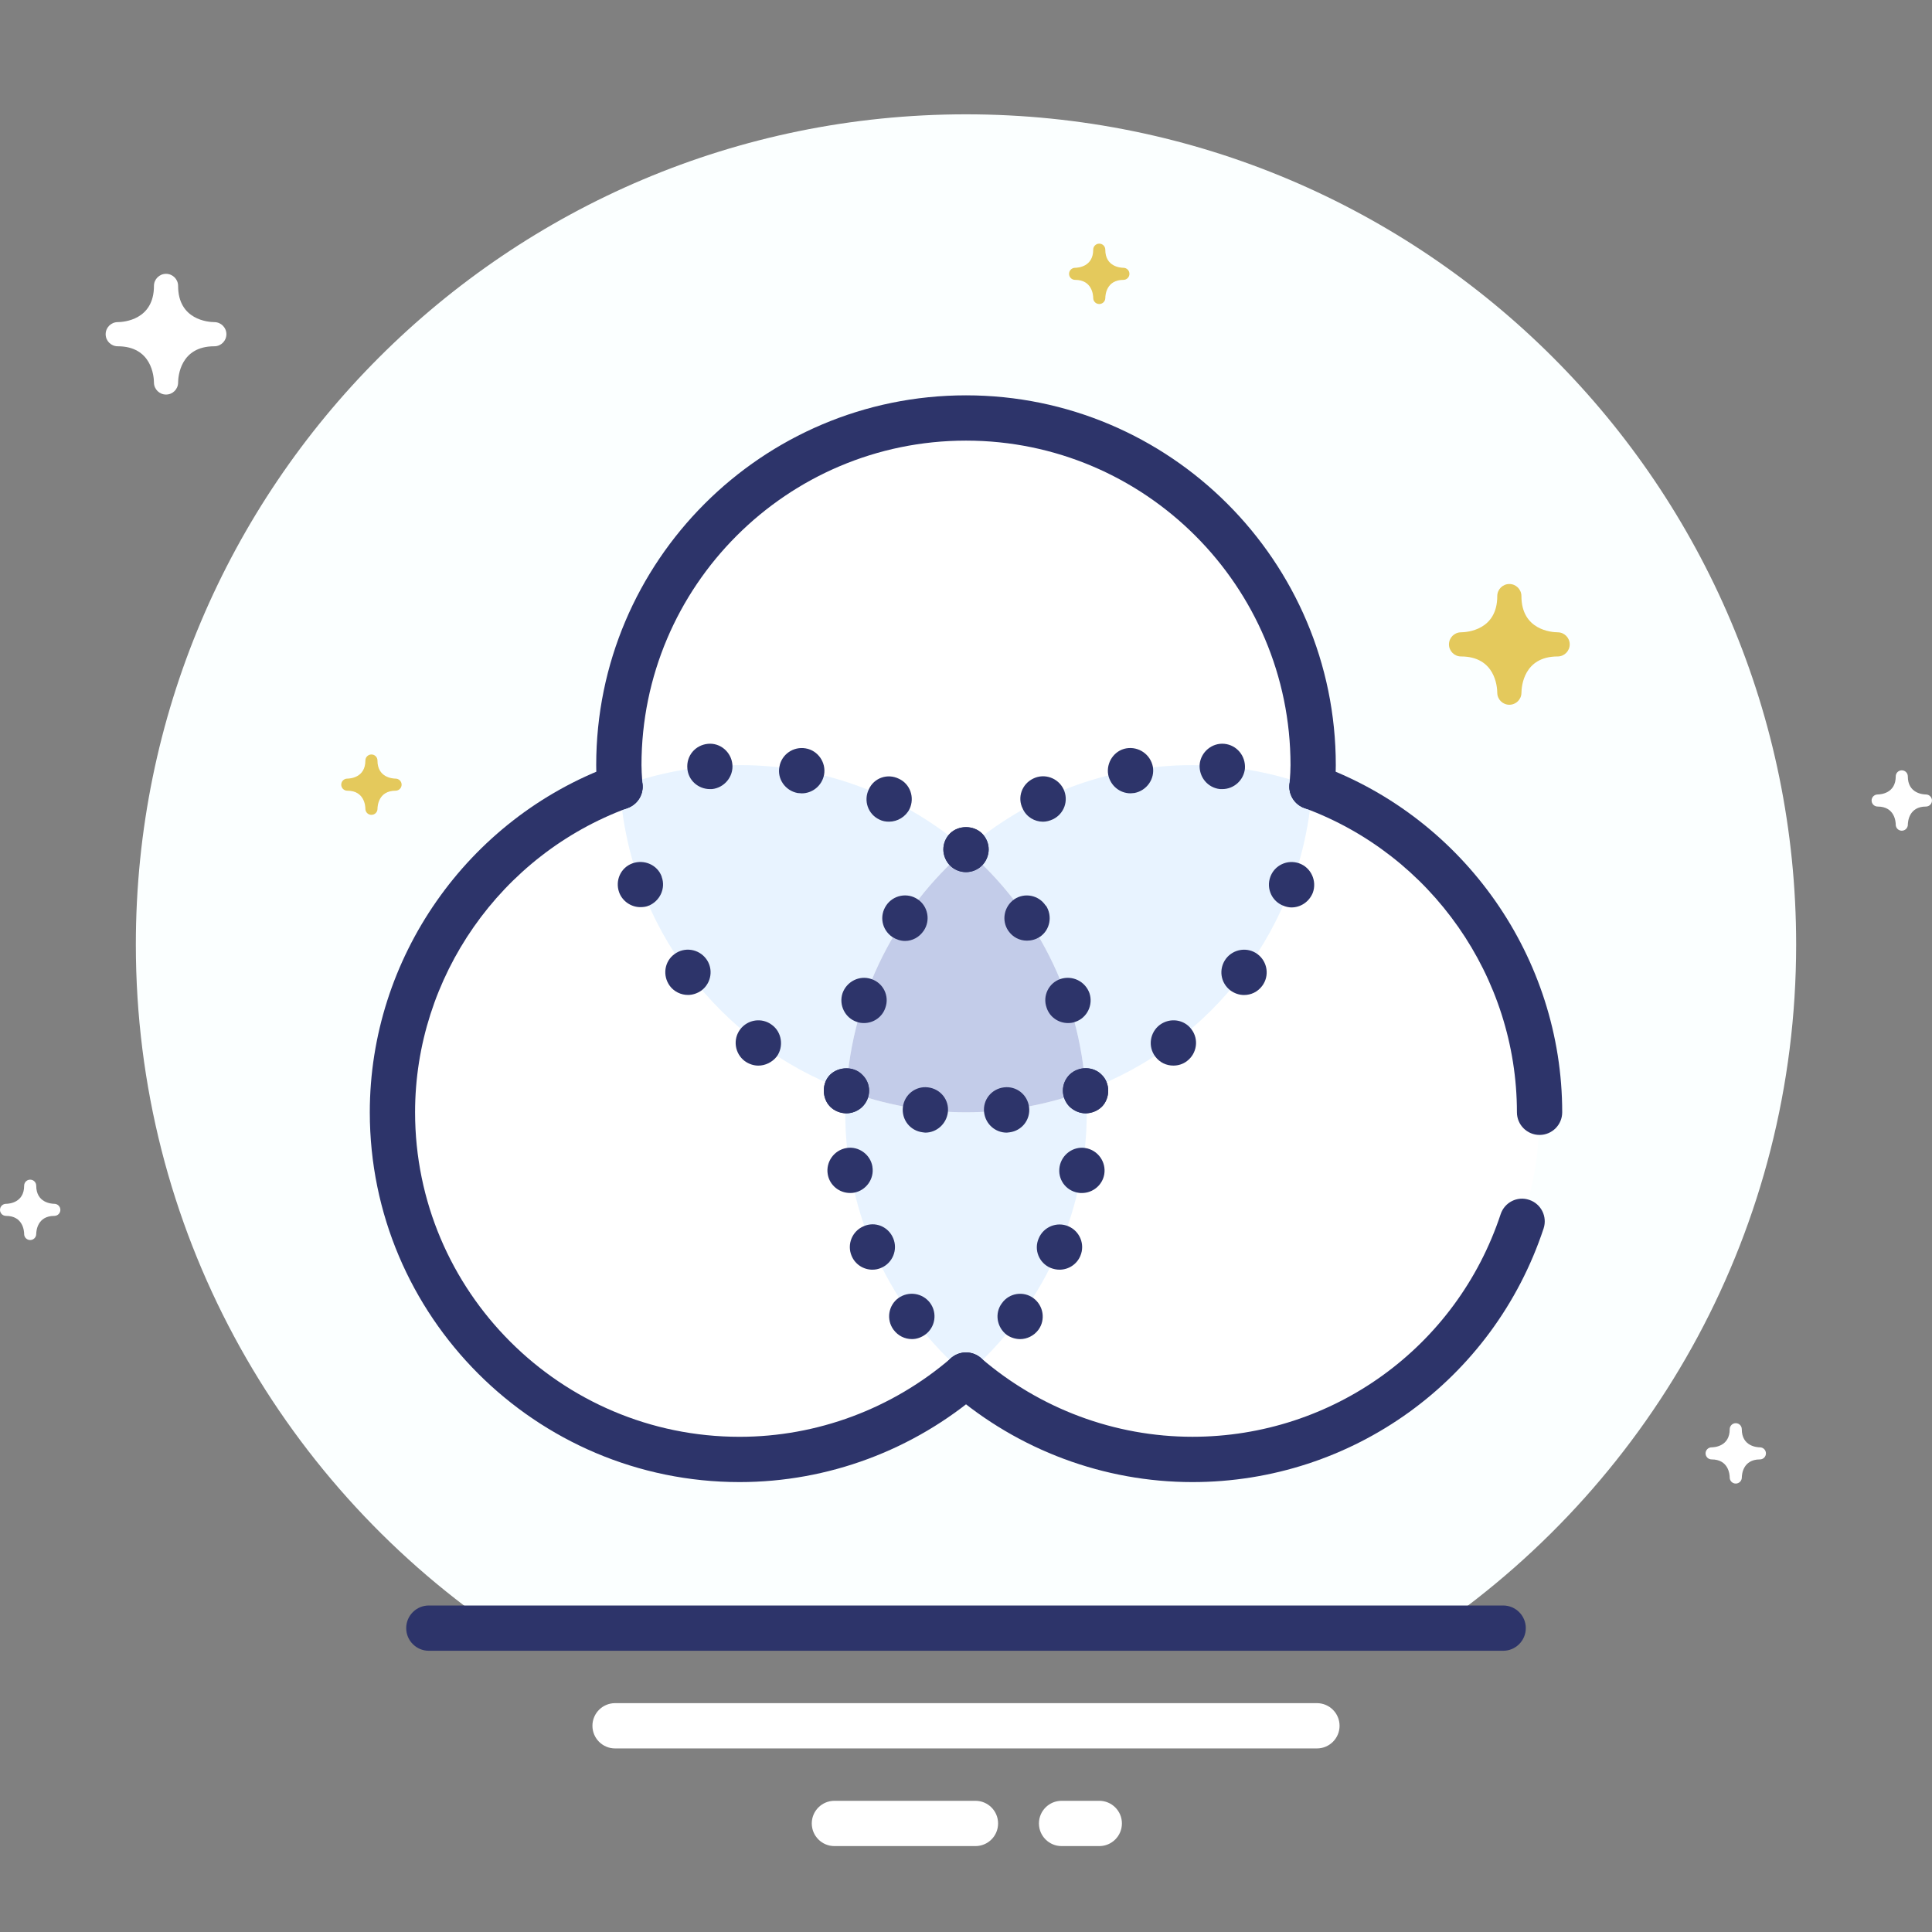 <?xml version="1.0" encoding="utf-8"?>
<!-- Generator: Adobe Illustrator 17.0.0, SVG Export Plug-In . SVG Version: 6.00 Build 0)  -->
<!DOCTYPE svg PUBLIC "-//W3C//DTD SVG 1.1//EN" "http://www.w3.org/Graphics/SVG/1.1/DTD/svg11.dtd">
<svg version="1.1" xmlns="http://www.w3.org/2000/svg" xmlns:xlink="http://www.w3.org/1999/xlink" x="0px" y="0px" width="64px"
	 height="64px" viewBox="0 0 64 64" enable-background="new 0 0 64 64" xml:space="preserve">
<rect x="0" y="0" width="64" height="64" fill="#808080" stroke="none"/>
<g id="Layer_4">
</g>
<g id="Layer_3">
</g>
<g id="Layer_2">
</g>
<g id="Layer_1">
</g>
<g id="Layer_5">
	<g>
		<g>
			<g>
				<g>
					<g>
						<path fill="#FBFFFF" d="M59.5,31.287c0-15.188-12.312-27.5-27.5-27.5S4.5,16.099,4.5,31.287
							c0,9.396,4.715,17.687,11.905,22.647h31.191C54.785,48.973,59.5,40.682,59.5,31.287z"/>
					</g>
				</g>
				<g>
					<path fill="#2D346A" d="M49.794,54.684H14.206c-0.414,0-0.75-0.336-0.75-0.75s0.336-0.75,0.75-0.75h35.588
						c0.414,0,0.75,0.336,0.75,0.75S50.208,54.684,49.794,54.684z"/>
				</g>
				<g>
					<path fill="#FFFFFF" d="M43.625,57.919h-23.25c-0.414,0-0.75-0.336-0.75-0.75s0.336-0.75,0.75-0.75h23.25
						c0.414,0,0.75,0.336,0.75,0.75S44.039,57.919,43.625,57.919z"/>
				</g>
				<g>
					<path fill="#FFFFFF" d="M32.313,61.154h-4.672c-0.414,0-0.75-0.336-0.75-0.75s0.336-0.75,0.75-0.75h4.672
						c0.414,0,0.75,0.336,0.75,0.75S32.728,61.154,32.313,61.154z"/>
				</g>
				<g>
					<path fill="#FFFFFF" d="M36.415,61.154h-1.249c-0.414,0-0.75-0.336-0.75-0.75s0.336-0.75,0.75-0.75h1.249
						c0.414,0,0.75,0.336,0.75,0.75S36.829,61.154,36.415,61.154z"/>
				</g>
			</g>
			<g>
				<g>
					<g>
						<path fill="#FFFFFF" d="M28,36.846c0-0.242,0.021-0.478,0.036-0.716c-4.181-1.538-7.213-5.426-7.5-10.068
							C16.141,27.678,13,31.89,13,36.846c0,6.351,5.149,11.5,11.5,11.5c2.869,0,5.486-1.057,7.5-2.794
							C29.554,43.443,28,40.328,28,36.846z"/>
					</g>
					<g>
						<path fill="#FFFFFF" d="M43.464,26.062c-0.287,4.642-3.319,8.53-7.5,10.068C35.978,36.368,36,36.604,36,36.846
							c0,3.483-1.554,6.597-4,8.706c2.014,1.737,4.631,2.794,7.5,2.794c6.351,0,11.5-5.149,11.5-11.5
							C51,31.89,47.859,27.678,43.464,26.062z"/>
					</g>
					<g>
						<path fill="#E8F3FF" d="M36,36.846c0-0.242-0.021-0.478-0.036-0.716c-1.237,0.455-2.569,0.716-3.964,0.716
							c-1.395,0-2.726-0.261-3.964-0.716C28.021,36.368,28,36.604,28,36.846c0,3.483,1.554,6.597,4,8.706
							C34.446,43.443,36,40.328,36,36.846z"/>
					</g>
					<g>
						<path fill="#FFFFFF" d="M32,28.14c2.014-1.737,4.631-2.794,7.5-2.794c1.395,0,2.727,0.261,3.964,0.716
							c0.015-0.238,0.036-0.474,0.036-0.716c0-6.351-5.149-11.5-11.5-11.5c-6.351,0-11.5,5.149-11.5,11.5
							c0,0.242,0.021,0.478,0.036,0.716c1.237-0.455,2.569-0.716,3.964-0.716C27.369,25.346,29.986,26.403,32,28.14z"/>
					</g>
					<g>
						<path fill="#E8F3FF" d="M28.036,36.129c0.197-3.191,1.688-6.027,3.964-7.99c-2.014-1.737-4.631-2.794-7.5-2.794
							c-1.395,0-2.726,0.261-3.964,0.716C20.823,30.704,23.855,34.592,28.036,36.129z"/>
					</g>
					<g>
						<path fill="#E8F3FF" d="M32,28.14c2.276,1.962,3.767,4.799,3.964,7.99c4.181-1.538,7.213-5.426,7.5-10.068
							c-1.237-0.455-2.569-0.716-3.964-0.716C36.631,25.346,34.014,26.403,32,28.14z"/>
					</g>
					<g>
						<path fill="#C3CCE9" d="M32,28.14c-2.276,1.962-3.767,4.799-3.964,7.99c1.237,0.455,2.569,0.716,3.964,0.716
							c1.395,0,2.726-0.261,3.964-0.716C35.767,32.938,34.276,30.102,32,28.14z"/>
					</g>
				</g>
				<g>
					<g>
						<path fill="#2D346A" d="M24.5,49.096c-6.755,0-12.25-5.495-12.25-12.25c0-5.104,3.226-9.722,8.027-11.488
							c0.388-0.144,0.819,0.056,0.963,0.445c0.143,0.389-0.057,0.819-0.445,0.963c-4.214,1.55-7.045,5.602-7.045,10.08
							c0,5.928,4.822,10.75,10.75,10.75c2.566,0,5.056-0.928,7.011-2.612c0.313-0.271,0.787-0.237,1.058,0.079
							c0.271,0.313,0.235,0.787-0.079,1.058C30.263,48.039,27.426,49.096,24.5,49.096z"/>
					</g>
					<g>
						<path fill="#2D346A" d="M51,37.596c-0.414,0-0.75-0.336-0.75-0.75c0-4.479-2.831-8.53-7.045-10.08
							c-0.389-0.144-0.588-0.574-0.445-0.963c0.144-0.39,0.576-0.589,0.963-0.445c4.802,1.767,8.027,6.384,8.027,11.488
							C51.75,37.26,51.414,37.596,51,37.596z"/>
					</g>
					<g>
						<path fill="#2D346A" d="M39.5,49.096c-2.926,0-5.763-1.057-7.989-2.976c-0.314-0.271-0.35-0.744-0.079-1.058
							c0.271-0.316,0.745-0.35,1.058-0.079c1.955,1.685,4.444,2.612,7.011,2.612c4.647,0,8.75-2.962,10.209-7.371
							c0.13-0.395,0.553-0.611,0.947-0.477c0.394,0.13,0.606,0.555,0.477,0.947C49.471,45.72,44.795,49.096,39.5,49.096z"/>
					</g>
					<g>
						<g>
							<path fill="#2D346A" d="M35.96,36.88c-0.19,0-0.38-0.08-0.53-0.22c-0.14-0.141-0.22-0.341-0.22-0.53
								c0-0.2,0.08-0.39,0.22-0.53c0.3-0.29,0.79-0.28,1.061,0c0.149,0.141,0.22,0.34,0.22,0.53c0,0.189-0.07,0.39-0.21,0.53
								C36.359,36.8,36.16,36.88,35.96,36.88z"/>
						</g>
						<g>
							<path fill="#2D346A" d="M32.6,36.85c-0.05-0.41,0.24-0.78,0.66-0.83l0,0c0.41-0.05,0.78,0.24,0.83,0.66l0,0
								c0.05,0.41-0.24,0.78-0.65,0.83l0,0c-0.029,0-0.06,0.01-0.09,0.01l0,0C32.97,37.52,32.649,37.24,32.6,36.85z M30.569,37.51
								L30.569,37.51L30.569,37.51c-0.42-0.05-0.71-0.42-0.659-0.84l0,0c0.05-0.41,0.42-0.7,0.83-0.65l0,0
								c0.42,0.05,0.71,0.42,0.659,0.83l0,0c-0.05,0.38-0.369,0.67-0.75,0.67l0,0C30.62,37.52,30.6,37.51,30.569,37.51z"/>
						</g>
						<g>
							<path fill="#2D346A" d="M28.04,36.88c-0.2,0-0.4-0.08-0.54-0.22c-0.141-0.141-0.21-0.341-0.21-0.53
								c0-0.2,0.069-0.39,0.21-0.53c0.29-0.28,0.79-0.28,1.06,0c0.15,0.141,0.23,0.33,0.23,0.53s-0.08,0.39-0.221,0.53
								C28.43,36.8,28.229,36.88,28.04,36.88z"/>
						</g>
						<g>
							<path fill="#2D346A" d="M29.6,44.05c-0.25-0.34-0.17-0.81,0.16-1.05l0,0c0.34-0.24,0.8-0.17,1.05,0.16l0,0
								c0.25,0.34,0.17,0.81-0.16,1.05l0,0c-0.14,0.1-0.29,0.149-0.439,0.149l0,0C29.97,44.359,29.75,44.25,29.6,44.05z M28.21,41.6
								L28.21,41.6c-0.16-0.38,0.02-0.819,0.399-0.979l0,0c0.381-0.17,0.82,0.01,0.98,0.399l0,0c0.16,0.38-0.021,0.82-0.4,0.98l0,0
								c-0.09,0.04-0.189,0.06-0.29,0.06l0,0C28.609,42.06,28.33,41.89,28.21,41.6z M27.42,38.899c-0.07-0.409,0.21-0.8,0.62-0.869
								l0,0c0.399-0.07,0.79,0.21,0.859,0.609l0,0c0,0,0,0,0,0.01l0,0c0.07,0.4-0.21,0.79-0.609,0.86l0,0
								c-0.05,0.01-0.09,0.01-0.13,0.01l0,0C27.8,39.52,27.479,39.26,27.42,38.899z"/>
						</g>
						<g>
							<path fill="#2D346A" d="M32,46.3c-0.2,0-0.391-0.08-0.53-0.22c-0.14-0.141-0.22-0.33-0.22-0.53c0-0.19,0.08-0.39,0.22-0.53
								c0.28-0.279,0.78-0.279,1.061,0c0.14,0.141,0.22,0.33,0.22,0.53s-0.08,0.39-0.22,0.53C32.39,46.22,32.2,46.3,32,46.3z"/>
						</g>
						<g>
							<path fill="#2D346A" d="M33.35,44.22c-0.33-0.25-0.41-0.72-0.16-1.05l0,0l0,0l0,0c0.24-0.34,0.71-0.41,1.04-0.17l0,0
								c0.34,0.25,0.41,0.72,0.17,1.05l0,0c-0.149,0.2-0.38,0.31-0.609,0.31l0,0C33.64,44.359,33.479,44.31,33.35,44.22z M34.8,42
								c-0.38-0.16-0.56-0.601-0.39-0.98l0,0c0.159-0.38,0.6-0.56,0.979-0.399l0,0c0.38,0.16,0.561,0.6,0.4,0.979l0,0
								c-0.12,0.29-0.4,0.46-0.69,0.46l0,0C35,42.06,34.899,42.04,34.8,42z M35.71,39.51c-0.41-0.07-0.68-0.45-0.61-0.86l0,0
								c0.07-0.409,0.46-0.689,0.86-0.619l0,0c0.41,0.069,0.689,0.46,0.62,0.869l0,0c-0.061,0.36-0.38,0.62-0.74,0.62l0,0
								C35.8,39.52,35.75,39.52,35.71,39.51z"/>
						</g>
					</g>
					<g>
						<path fill="#2D346A" d="M43.465,26.812c-0.016,0-0.031,0-0.047-0.001c-0.414-0.026-0.729-0.382-0.703-0.795l0.012-0.176
							c0.012-0.164,0.023-0.328,0.023-0.494c0-5.928-4.822-10.75-10.75-10.75s-10.75,4.822-10.75,10.75
							c0,0.166,0.012,0.33,0.023,0.494l0.012,0.176c0.025,0.413-0.289,0.769-0.703,0.795c-0.415,0.026-0.769-0.288-0.795-0.703
							l-0.011-0.165c-0.014-0.197-0.026-0.396-0.026-0.597c0-6.755,5.495-12.25,12.25-12.25s12.25,5.495,12.25,12.25
							c0,0.201-0.013,0.399-0.026,0.597l-0.011,0.165C44.188,26.506,43.857,26.812,43.465,26.812z"/>
					</g>
					<g>
						<g>
							<path fill="#2D346A" d="M28.04,36.88c-0.2,0-0.4-0.08-0.54-0.22c-0.141-0.141-0.21-0.341-0.21-0.53
								c0-0.2,0.069-0.39,0.21-0.53c0.29-0.28,0.79-0.28,1.06,0c0.15,0.141,0.23,0.33,0.23,0.53s-0.08,0.39-0.221,0.53
								C28.43,36.8,28.229,36.88,28.04,36.88z"/>
						</g>
						<g>
							<path fill="#2D346A" d="M28.38,33.85c-0.39-0.13-0.6-0.56-0.47-0.95l0,0l0,0l0,0c0.14-0.39,0.56-0.6,0.949-0.47l0,0
								c0.4,0.13,0.61,0.561,0.471,0.95l0,0c-0.101,0.31-0.391,0.51-0.71,0.51l0,0C28.54,33.89,28.46,33.88,28.38,33.85z
								 M29.56,31.04c-0.35-0.24-0.439-0.7-0.2-1.05l0,0c0.23-0.341,0.7-0.431,1.04-0.2l0,0c0.341,0.229,0.431,0.7,0.2,1.04l0,0
								c-0.149,0.22-0.38,0.34-0.62,0.34l0,0C29.83,31.17,29.689,31.12,29.56,31.04z"/>
						</g>
						<g>
							<path fill="#2D346A" d="M32,28.89c-0.2,0-0.391-0.08-0.53-0.22s-0.22-0.34-0.22-0.53c0-0.2,0.08-0.39,0.22-0.53
								c0.28-0.279,0.78-0.279,1.061,0c0.14,0.141,0.22,0.33,0.22,0.53c0,0.19-0.08,0.391-0.22,0.53
								C32.39,28.81,32.2,28.89,32,28.89z"/>
						</g>
						<g>
							<path fill="#2D346A" d="M29.13,27.149L29.13,27.149L29.13,27.149c-0.38-0.18-0.53-0.63-0.35-1l0,0
								c0.17-0.38,0.619-0.54,1-0.35l0,0c0.369,0.17,0.529,0.62,0.35,1l0,0c-0.13,0.26-0.4,0.42-0.68,0.42l0,0
								C29.34,27.22,29.229,27.2,29.13,27.149z M26.42,26.27c-0.41-0.08-0.68-0.47-0.601-0.87l0,0c0.07-0.409,0.461-0.68,0.87-0.609
								l0,0c0.41,0.069,0.681,0.47,0.61,0.87l0,0c-0.07,0.37-0.39,0.62-0.74,0.62l0,0C26.51,26.28,26.47,26.27,26.42,26.27z
								 M22.77,25.46c-0.04-0.42,0.261-0.78,0.681-0.82l0,0c0.409-0.04,0.77,0.271,0.81,0.68l0,0c0.04,0.41-0.27,0.78-0.68,0.82l0,0
								c-0.021,0-0.04,0-0.061,0l0,0C23.13,26.14,22.8,25.85,22.77,25.46z"/>
						</g>
						<g>
							<path fill="#2D346A" d="M20.54,26.81c-0.2,0-0.391-0.08-0.54-0.22c-0.13-0.14-0.21-0.33-0.21-0.53s0.08-0.39,0.21-0.529
								c0.28-0.28,0.78-0.28,1.06,0c0.15,0.14,0.23,0.34,0.23,0.529c0,0.2-0.08,0.391-0.221,0.53
								C20.92,26.729,20.729,26.81,20.54,26.81z"/>
						</g>
						<g>
							<path fill="#2D346A" d="M24.67,35.149c-0.33-0.25-0.4-0.72-0.15-1.05l0,0c0.25-0.33,0.721-0.399,1.05-0.149l0,0
								c0.33,0.239,0.4,0.72,0.16,1.05l0,0c-0.149,0.189-0.38,0.3-0.609,0.3l0,0C24.97,35.3,24.81,35.25,24.67,35.149z
								 M22.189,32.66c-0.25-0.341-0.18-0.811,0.15-1.051l0,0c0.33-0.25,0.8-0.18,1.05,0.15l0,0c0.25,0.33,0.18,0.8-0.149,1.05l0,0
								c-0.141,0.101-0.301,0.15-0.45,0.15l0,0C22.56,32.96,22.33,32.85,22.189,32.66z M20.51,29.56L20.51,29.56
								c-0.14-0.39,0.05-0.819,0.44-0.96l0,0c0.39-0.14,0.83,0.05,0.97,0.44l0,0c0,0,0,0,0,0.01l0,0c0.14,0.38-0.061,0.81-0.45,0.96
								l0,0c-0.08,0.03-0.17,0.04-0.26,0.04l0,0C20.91,30.05,20.62,29.859,20.51,29.56z"/>
						</g>
					</g>
					<g>
						<g>
							<path fill="#2D346A" d="M32,28.89c-0.2,0-0.391-0.08-0.53-0.22s-0.22-0.34-0.22-0.53c0-0.2,0.08-0.39,0.22-0.53
								c0.28-0.279,0.78-0.279,1.061,0c0.14,0.141,0.22,0.33,0.22,0.53c0,0.19-0.08,0.391-0.22,0.53
								C32.39,28.81,32.2,28.89,32,28.89z"/>
						</g>
						<g>
							<path fill="#2D346A" d="M34.67,33.38c-0.14-0.39,0.07-0.82,0.46-0.95l0,0c0.4-0.13,0.82,0.08,0.96,0.47l0,0
								c0.13,0.391-0.08,0.82-0.47,0.95l0,0c-0.08,0.03-0.16,0.04-0.24,0.04l0,0C35.06,33.89,34.77,33.689,34.67,33.38z
								 M33.399,30.83L33.399,30.83c-0.229-0.34-0.14-0.8,0.2-1.04l0,0c0.34-0.23,0.811-0.141,1.04,0.21l0,0c0,0,0,0,0.01,0l0,0
								c0.221,0.34,0.141,0.81-0.21,1.04l0,0c-0.13,0.08-0.27,0.12-0.42,0.12l0,0C33.78,31.16,33.55,31.05,33.399,30.83z"/>
						</g>
						<g>
							<path fill="#2D346A" d="M35.96,36.88c-0.19,0-0.38-0.08-0.53-0.22c-0.14-0.141-0.22-0.341-0.22-0.53
								c0-0.2,0.08-0.39,0.22-0.53c0.3-0.29,0.79-0.28,1.061,0c0.149,0.141,0.22,0.34,0.22,0.53c0,0.189-0.07,0.39-0.21,0.53
								C36.359,36.8,36.16,36.88,35.96,36.88z"/>
						</g>
						<g>
							<path fill="#2D346A" d="M38.27,35c-0.25-0.33-0.18-0.8,0.15-1.05l0,0l0,0l0,0c0.34-0.25,0.81-0.181,1.05,0.149l0,0
								c0.25,0.33,0.18,0.8-0.15,1.05l0,0c-0.13,0.101-0.289,0.15-0.449,0.15l0,0C38.64,35.3,38.42,35.2,38.27,35z M40.76,32.81
								c-0.33-0.25-0.4-0.71-0.15-1.05l0,0c0.25-0.33,0.721-0.4,1.051-0.15l0,0c0.33,0.25,0.399,0.721,0.149,1.051l0,0
								c-0.149,0.199-0.37,0.3-0.6,0.3l0,0C41.05,32.96,40.899,32.91,40.76,32.81z M42.53,30.01c-0.391-0.14-0.591-0.57-0.45-0.96
								l0,0l0,0l0,0c0.14-0.39,0.569-0.59,0.96-0.45l0,0c0.39,0.141,0.59,0.58,0.45,0.97l0,0c-0.12,0.301-0.4,0.49-0.71,0.49l0,0
								C42.7,30.06,42.609,30.04,42.53,30.01z"/>
						</g>
						<g>
							<path fill="#2D346A" d="M43.46,26.81c-0.19,0-0.391-0.08-0.53-0.22s-0.22-0.33-0.22-0.53c0-0.189,0.08-0.39,0.22-0.529
								c0.28-0.28,0.79-0.28,1.061,0c0.14,0.14,0.22,0.34,0.22,0.529c0,0.2-0.08,0.391-0.21,0.53
								C43.85,26.729,43.66,26.81,43.46,26.81z"/>
						</g>
						<g>
							<path fill="#2D346A" d="M33.88,26.79c-0.19-0.37-0.03-0.82,0.35-1l0,0c0.37-0.181,0.82-0.021,1,0.35l0,0
								c0.181,0.38,0.021,0.82-0.35,1l0,0c-0.11,0.05-0.22,0.08-0.33,0.08l0,0C34.27,27.22,34,27.06,33.88,26.79z M36.71,25.66
								c-0.07-0.4,0.2-0.801,0.6-0.87l0,0c0.41-0.07,0.8,0.2,0.88,0.609l0,0c0.07,0.4-0.199,0.79-0.609,0.87l0,0l0,0l0,0
								c-0.04,0-0.09,0.011-0.13,0.011l0,0C37.09,26.28,36.78,26.02,36.71,25.66z M40.42,26.14c-0.41-0.04-0.71-0.399-0.68-0.82l0,0
								c0.04-0.409,0.409-0.72,0.819-0.68l0,0c0.41,0.04,0.71,0.4,0.681,0.82l0,0c-0.04,0.39-0.37,0.68-0.75,0.68l0,0
								C40.47,26.14,40.45,26.14,40.42,26.14z"/>
						</g>
					</g>
				</g>
			</g>
			<g>
				<path fill="#E4C95C" d="M50.4,22.948c0.002-0.201,0.071-1.202,1.2-1.202c0.002,0,0.002,0,0.003,0c0.001,0,0.003,0,0.005,0h0
					c0.001,0,0.001,0,0.001,0h0.001c0,0,0.001,0,0.001,0c0.215-0.006,0.388-0.183,0.388-0.4c0-0.22-0.178-0.399-0.398-0.4
					c-0.201-0.002-1.202-0.072-1.202-1.2c0-0.221-0.179-0.4-0.4-0.4c-0.221,0-0.4,0.179-0.4,0.4c0,1.128-1.001,1.198-1.202,1.2
					c-0.22,0.001-0.398,0.18-0.398,0.4c0,0.221,0.179,0.4,0.4,0.4c1.129,0,1.198,1.002,1.2,1.2c0,0.001,0,0.002,0,0.002
					c0,0.003,0.001,0.006,0,0.006v0.001v0.001c0,0,0,0.001,0,0.002c0.006,0.215,0.183,0.388,0.4,0.388
					C50.22,23.346,50.399,23.168,50.4,22.948z"/>
			</g>
			<g>
				<path fill="#E4C95C" d="M12.505,26.794c0.001-0.101,0.036-0.601,0.6-0.601h0.001h0.002h0h0.001h0h0
					c0.108-0.003,0.195-0.091,0.195-0.2c0-0.11-0.089-0.199-0.199-0.2c-0.101-0.001-0.601-0.036-0.601-0.6c0-0.111-0.09-0.2-0.2-0.2
					c-0.111,0-0.2,0.09-0.2,0.2c0,0.564-0.5,0.599-0.601,0.6c-0.11,0.001-0.199,0.09-0.199,0.2c0,0.111,0.089,0.2,0.2,0.2
					c0.565,0,0.599,0.501,0.6,0.6c0,0.001,0,0.001,0,0.001l0.001,0.003c-0.001,0-0.001,0-0.001,0v0.001v0.001
					c0.003,0.108,0.091,0.194,0.2,0.194C12.415,26.993,12.505,26.904,12.505,26.794z"/>
			</g>
			<g>
				<path fill="#E4C95C" d="M36.615,9.872c0.001-0.101,0.036-0.601,0.6-0.601h0.001h0.002h0h0.001h0.001h0
					c0.108-0.003,0.194-0.091,0.194-0.2c0-0.11-0.089-0.199-0.199-0.2c-0.101-0.001-0.601-0.036-0.601-0.6
					c0-0.111-0.089-0.2-0.2-0.2c-0.111,0-0.2,0.09-0.2,0.2c0,0.564-0.5,0.599-0.601,0.6c-0.11,0.001-0.199,0.09-0.199,0.2
					c0,0.111,0.089,0.2,0.2,0.2c0.565,0,0.599,0.501,0.6,0.6c0,0.001,0,0.001,0,0.001c0,0.001,0.001,0.003,0.001,0.003l-0.001,0
					v0.001v0.001c0.003,0.108,0.091,0.194,0.2,0.194C36.525,10.071,36.614,9.982,36.615,9.872z"/>
			</g>
			<g>
				<path fill="#FFFFFF" d="M1.2,40.879c0.001-0.101,0.036-0.601,0.6-0.601h0.001h0.002h0h0.001h0.001h0
					C1.913,40.275,2,40.187,2,40.078c0-0.11-0.089-0.199-0.199-0.2C1.7,39.877,1.2,39.842,1.2,39.278c0-0.111-0.089-0.2-0.2-0.2
					c-0.111,0-0.2,0.089-0.2,0.2c0,0.564-0.5,0.599-0.601,0.6C0.089,39.879,0,39.968,0,40.078c0,0.111,0.089,0.2,0.2,0.2
					c0.565,0,0.599,0.501,0.6,0.6v0.001c0,0.001,0.001,0.003,0.001,0.003c-0.001,0-0.001,0-0.001,0v0.001v0.001
					c0.003,0.108,0.091,0.194,0.2,0.194C1.11,41.078,1.199,40.989,1.2,40.879z"/>
			</g>
			<g>
				<path fill="#FFFFFF" d="M57.7,48.946c0.001-0.101,0.036-0.601,0.6-0.601h0.001h0.002h0h0.001h0.001h0
					c0.108-0.003,0.194-0.091,0.194-0.2c0-0.11-0.089-0.199-0.199-0.2c-0.101-0.001-0.601-0.036-0.601-0.6
					c0-0.111-0.089-0.2-0.2-0.2c-0.111,0-0.2,0.089-0.2,0.2c0,0.564-0.5,0.599-0.601,0.6c-0.11,0.001-0.199,0.09-0.199,0.2
					c0,0.111,0.09,0.2,0.2,0.2c0.565,0,0.599,0.501,0.6,0.6c0,0.001,0,0.001,0,0.001c0,0.001,0.001,0.003,0.001,0.003
					c-0.001,0-0.001,0-0.001,0v0.001v0.001c0.003,0.108,0.091,0.194,0.2,0.194C57.61,49.145,57.699,49.056,57.7,48.946z"/>
			</g>
			<g>
				<path fill="#FFFFFF" d="M63.2,27.319c0.001-0.101,0.036-0.601,0.6-0.601h0.001h0.002h0h0.001h0.001h0
					c0.108-0.003,0.194-0.091,0.194-0.2c0-0.11-0.089-0.199-0.199-0.2c-0.101-0.001-0.601-0.036-0.601-0.6
					c0-0.111-0.089-0.2-0.2-0.2c-0.111,0-0.2,0.089-0.2,0.2c0,0.564-0.5,0.599-0.601,0.6c-0.11,0.001-0.199,0.09-0.199,0.2
					c0,0.111,0.09,0.2,0.2,0.2c0.565,0,0.599,0.501,0.6,0.6c0,0.001,0,0.001,0,0.001c0,0.001,0.001,0.003,0.001,0.003
					c-0.001,0-0.001,0-0.001,0v0.001v0.001c0.003,0.108,0.091,0.194,0.2,0.194C63.11,27.518,63.199,27.429,63.2,27.319z"/>
			</g>
			<g>
				<path fill="#FFFFFF" d="M5.9,12.673c0.002-0.201,0.071-1.202,1.2-1.202c0.002,0,0.002,0,0.003,0c0.002,0,0.003,0,0.005,0h0
					c0.001,0,0.001,0,0.001,0H7.11c0,0,0.001,0,0.002,0c0.215-0.006,0.388-0.183,0.388-0.4c0-0.22-0.178-0.399-0.398-0.4
					C6.901,10.669,5.9,10.599,5.9,9.471c0-0.221-0.179-0.4-0.4-0.4c-0.221,0-0.4,0.179-0.4,0.4c0,1.128-1.001,1.198-1.202,1.2
					c-0.22,0.001-0.398,0.18-0.398,0.4c0,0.221,0.179,0.4,0.4,0.4c1.129,0,1.198,1.002,1.2,1.2c0,0.002,0,0.002,0,0.002
					c0,0.003,0.001,0.006,0,0.006v0.001v0.001c0,0,0,0.001,0,0.001c0.006,0.215,0.183,0.388,0.4,0.388
					C5.72,13.071,5.899,12.893,5.9,12.673z"/>
			</g>
		</g>
	</g>
</g>
</svg>
